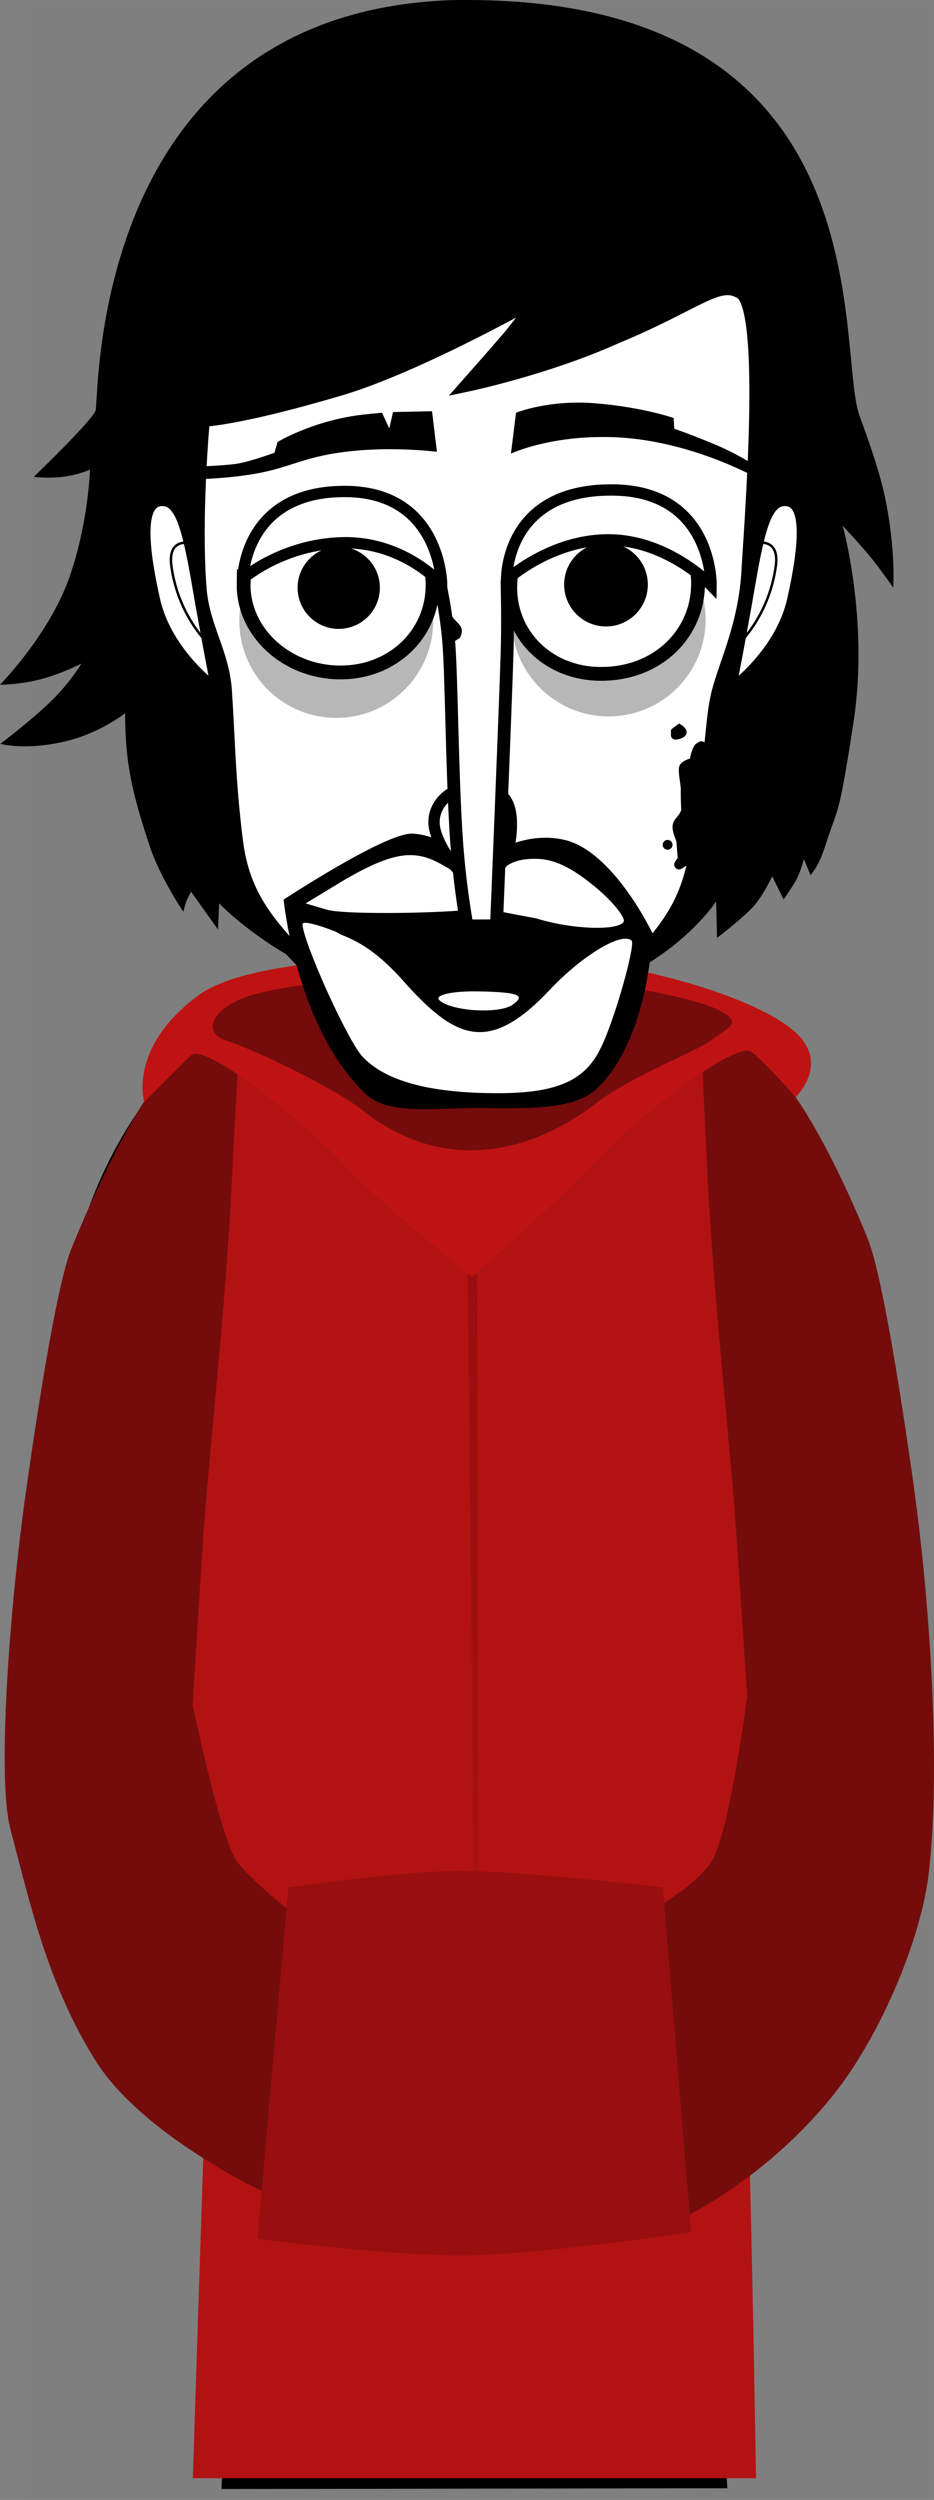 <svg version="1.1" xmlns="http://www.w3.org/2000/svg" xmlns:xlink="http://www.w3.org/1999/xlink" width="94.76" height="253.611" viewBox="0,0,94.76,253.611"><rect x="0" y="0" width="94.76" height="253.611" fill="#808080" stroke="none"/><defs><linearGradient x1="240.569" y1="182.177" x2="240.569" y2="304.209" gradientUnits="userSpaceOnUse" id="color-1"><stop offset="0" stop-color="#990f0f"/><stop offset="1" stop-color="#990f0f" stop-opacity="0"/></linearGradient></defs><g transform="translate(-192.504,-53.002)"><g data-paper-data="{&quot;isPaintingLayer&quot;:true}" fill-rule="nonzero" stroke-linejoin="miter" stroke-miterlimit="10" stroke-dasharray="" stroke-dashoffset="0" style="mix-blend-mode: normal"><path d="M195.284,306.613v-253.225h91.182v253.225z" fill-opacity="0.01" fill="#000000" stroke="none" stroke-width="0" stroke-linecap="butt"/><path d="M200.659,249.124c0,0 -0.348,-51.686 -0.421,-62.745c-0.055,-8.153 8.187,-36.761 40.202,-36.921c31.602,-0.158 39.857,29.487 39.849,36.897c-0.032,19.335 0.215,61.27 0.215,61.27l-10.132,2.495l-0.084,-60.525c0,0 0.075,-3.099 -2.816,-3.154c-3.434,-0.065 -2.945,3.116 -2.945,3.116c0,0 0.381,27.686 0.09,50.918c-0.11,8.805 -1.173,16.969 -1.138,22.745c0.097,15.717 1.753,41.208 1.753,41.208l-49.214,0.072c0,0 1.042,-24.793 1.068,-40.291c0.011,-6.283 -1.062,-15.453 -1.17,-25.239c-0.255,-23.132 0.296,-49.704 0.296,-49.704c0,0 0.279,-2.919 -2.886,-2.934c-3.111,-0.015 -2.816,2.909 -2.816,2.909l0.191,62.375z" fill="#ffffff" stroke="#000000" stroke-width="2" stroke-linecap="butt"/><path d="M255.628,200.334c-0.571,0 -1.034,-0.463 -1.034,-1.034c0,-0.571 0.463,-1.034 1.034,-1.034c0.571,0 1.034,0.463 1.034,1.034c0,0.571 -0.463,1.034 -1.034,1.034z" fill="#000000" stroke="none" stroke-width="1.5" stroke-linecap="butt"/><path d="M250.368,204.569c-4.463,-0.314 -6.552,-1.794 -6.17,-2.58c0.118,-0.242 2.846,1.064 6.97,1.305c6.409,0.375 8.51,-0.632 8.51,-0.632v1.346c0,0 -2.413,1.047 -9.311,0.561z" fill="#000000" stroke="#000000" stroke-width="0" stroke-linecap="butt"/><path d="M222.555,199.3c0,-0.571 0.463,-1.034 1.034,-1.034c0.571,0 1.034,0.463 1.034,1.034c0,0.571 -0.463,1.034 -1.034,1.034c-0.571,0 -1.034,-0.463 -1.034,-1.034z" fill="#000000" stroke="none" stroke-width="1.5" stroke-linecap="butt"/><path d="M228.849,204.569c-6.897,0.486 -9.311,-0.561 -9.311,-0.561v-1.346c0,0 2.101,1.007 8.51,0.632c4.124,-0.241 6.853,-1.547 6.97,-1.305c0.383,0.786 -1.706,2.266 -6.17,2.58z" fill="#000000" stroke="#000000" stroke-width="0" stroke-linecap="butt"/><path d="M240.129,261.121c-0.819,0 -1.483,-0.664 -1.483,-1.483c0,-0.819 0.664,-1.483 1.483,-1.483c0.819,0 1.483,0.664 1.483,1.483c0,0.819 -0.664,1.483 -1.483,1.483z" data-paper-data="{&quot;index&quot;:null}" fill="#000000" stroke="none" stroke-width="1.5" stroke-linecap="butt"/><path d="M212.066,304.406c0,0 0.91,-28.113 1.465,-44.645c0.345,-10.287 -1.352,-23.321 -1.655,-38.156c-0.338,-16.535 0.691,-34.4 0.691,-34.4l3.5,-31.327c0,0 2.673,-1.353 4.656,-2.748c1.983,-1.395 5.172,-2.804 5.172,-2.804c0,0 -2.933,6.18 -1.26,9.325c2.684,5.046 15.819,15.381 15.819,15.381c0,0 12.692,-9.25 15.223,-14.259c1.887,-3.735 -1.392,-10.446 -1.392,-10.446c0,0 3.913,1.52 6.166,2.947c2.253,1.427 4.754,3.605 4.754,3.605l1,29.331c0,0 2.386,16.332 2.855,34.144c0.38,14.45 -1.186,29.703 -0.86,39.366c0.565,16.765 1.006,44.687 1.006,44.687z" fill="#b31212" stroke="none" stroke-width="2" stroke-linecap="butt"/><path d="M219.764,275.617c0,0 -12.755,-5.849 -17.586,-13.597c-4.831,-7.748 -6.576,-15.725 -8.619,-23.463c-1.361,-5.153 -0.12,-22.204 1.585,-34.285c1.654,-11.716 3.365,-21.572 4.62,-24.655c2.43,-5.968 6.05,-13.576 9.233,-17.515c3.676,-4.55 8.017,-6.485 8.017,-6.485c0,0 -0.555,8.226 -0.975,17.019c-0.589,12.339 -2.403,28.749 -2.915,36.354c-0.474,7.046 -1.077,16.946 -1.077,16.946c0,0 2.87,13.799 4.53,15.941c1.742,2.247 5.687,5.24 5.687,5.24z" fill="#740c0c" stroke="none" stroke-width="2" stroke-linecap="butt"/><path d="M258.024,247.117c0,0 4.847,-2.483 6.66,-5.253c1.813,-2.77 3.634,-16.806 3.634,-16.806c0,0 -0.7,-10.318 -1.154,-17.068c-0.512,-7.605 -2.326,-24.015 -2.915,-36.354c-0.42,-8.793 -0.725,-16.269 -0.725,-16.269c0,0 4.766,2.456 8.926,7.873c2.873,3.741 5.934,10.123 8.074,15.377c1.255,3.082 2.966,12.939 4.62,24.655c1.706,12.081 2.843,29.009 1.585,39.785c-0.796,6.814 -5.032,16.778 -9.874,22.717c-7.449,9.135 -16.331,12.843 -16.331,12.843z" data-paper-data="{&quot;index&quot;:null}" fill="#740c0c" stroke="none" stroke-width="2" stroke-linecap="butt"/><path d="M195.927,101.38c0,0 6.163,-5.922 6.292,-6.788c0.337,-2.271 -0.168,-40.173 35.968,-41.574c44.636,-0.914 39.015,35.349 41.531,42.19c1.155,3.141 2.169,6.13 2.673,8.716c1.002,5.136 0.733,8.684 0.733,8.684c0,0 -1.365,-1.954 -2.33,-3.134c-0.964,-1.18 -2.801,-3.146 -2.801,-3.146c0,0 2.691,9.548 1.111,19.895c-1.585,10.379 -1.596,8.494 -2.857,12.541c-0.685,2.198 -1.513,3.008 -1.513,3.008l-0.668,-1.611c0,0 -0.355,1.272 -0.689,1.934c-0.352,0.699 -1.371,2.154 -1.371,2.154l-1.155,-2.347c0,0 -1.023,2.198 -2.16,3.333c-1.137,1.135 -3.439,2.913 -3.439,2.913l-0.092,-3.704c0,0 -7.06,11.018 -24.351,10.872c-16.306,-0.255 -26.072,-10.675 -26.072,-10.675l-0.116,2.655l-2.73,-3.83c0,0 -0.361,0.653 -0.489,0.986c-0.132,0.344 -0.291,1.048 -0.291,1.048c0,0 -2.394,-3.509 -3.449,-6.745c-1.651,-5.062 -2.462,-8.085 -2.462,-13.41c0,0 -2.339,1.899 -5.717,2.774c-4.233,1.097 -6.947,0.345 -6.947,0.345c0,0 3.608,-2.717 5.584,-4.77c1.76,-1.828 2.647,-3.377 2.647,-3.377c0,0 -2.108,1.085 -4.233,1.618c-2.217,0.556 -4.03,0.531 -4.03,0.531c0,0 4.975,-5.037 7.031,-10.874c1.941,-5.511 2.1,-10.957 2.1,-10.957c0,0 -1.362,0.662 -3.33,0.795c-1.248,0.085 -2.378,-0.049 -2.378,-0.049z" fill="#000000" stroke="none" stroke-width="1.5" stroke-linecap="butt"/><path d="M272.516,157.155c4.651,3.417 0.703,7.156 0.703,7.156c0,0 -2.749,-3.234 -4.48,-4.605c-1.397,-1.106 -10.833,5.907 -14.691,10.04c-4.095,4.387 -13.663,12.765 -13.663,12.765c0,0 -8.91,-7 -12.909,-11.322c-4.058,-4.387 -14.17,-12.484 -15.6,-11.124c-1.58,1.503 -4.741,4.746 -4.741,4.746c0,0 -1.693,-5.574 5.562,-10.881c4.881,-3.57 19.245,-3.916 28.188,-4.119c12.165,-0.276 26.265,3.403 31.63,7.344z" fill="#bf1313" stroke="#000000" stroke-width="0" stroke-linecap="round"/><path d="M265.564,155.532c2.474,1.312 0.578,1.81 -0.964,3.041c-1.308,1.044 -8.051,3.599 -11.488,6.258c-7.514,5.811 -16.183,6.772 -23.672,0.928c-3.616,-2.821 -11.876,-6.555 -13.898,-7.155c-2.022,-0.6 -2.081,-2.46 0.731,-3.946c4.349,-2.296 17.145,-2.519 25.112,-2.649c10.838,-0.178 21.705,2.211 24.179,3.523z" fill="#740c0c" stroke="#000000" stroke-width="0" stroke-linecap="round"/><path d="M212.713,112.702c-0.577,-7.293 0.335,-17.154 0.335,-17.154c0,0 3.411,-0.041 13.914,-3.144c8.07,-2.384 20.547,-9.487 20.547,-9.487c0,0 -2.16,3.005 -3.408,4.46c-1.327,1.547 -3.993,4.563 -3.993,4.563c0,0 7.838,-1.668 14.675,-4.729c8.568,-3.536 10.593,-6.053 12.95,-4.593c2.783,1.724 1.03,23.183 0.718,28.741c-0.422,5.669 -2.533,9.5 -3.15,12.521c-0.617,3.021 -0.41,6.137 -2.206,16.04c-1.121,6.18 -4.162,8.925 -10.019,14.661c-5.858,5.736 -9.054,9.253 -13.014,9.322c-3.811,0.066 -8.936,-5.1 -13.935,-10.382c-5.324,-5.625 -8.875,-8.477 -9.716,-15.14c-0.757,-6 -0.777,-9.909 -1.123,-15.248c-0.253,-3.903 -2.261,-6.445 -2.576,-10.428z" fill="#ffffff" stroke="#000000" stroke-width="1.5" stroke-linecap="butt"/><path d="M260.91,96.499c0,0 1.479,0.487 4.104,1.582c2.398,1 4.225,2.233 4.225,2.233l0.062,1.185c0,0 -6.852,-3.925 -14.742,-4.154c-6.309,-0.183 -10.216,1.674 -10.216,1.674l0.515,-4.145c0,0 3.299,-1.342 8.022,-0.96c4.891,0.396 7.973,1.497 7.973,1.497z" data-paper-data="{&quot;index&quot;:null}" fill="#000000" stroke="none" stroke-width="1.5" stroke-linecap="butt"/><g data-paper-data="{&quot;index&quot;:null}" stroke="none" stroke-linecap="butt"><path d="M258.697,147.668c0,0 -0.295,10.691 -5.645,15.781c-2.346,2.232 -7.383,1.983 -11.97,1.955c-4.243,-0.026 -9.14,0.76 -11.421,-1.378c-7.13,-6.684 -8.381,-19.76 -8.381,-19.76c0,0 10.379,-6.837 13.088,-6.696c3.623,0.19 6.128,3.362 6.128,3.362c0,0 4.154,-3.858 9.212,-2.743c5.016,1.106 8.989,9.478 8.989,9.478z" fill="#000000" stroke-width="0"/><path d="M252.928,143.007c1.775,1.465 3.091,3.157 2.841,3.503c-0.522,0.936 -5.222,0.798 -8.855,-0.341c-11.733,-2.151 -7.044,-1.786 -5.796,-2.893c2.43,-2.158 2.903,-3.15 5.701,-3.15c1.858,0 3.625,0.826 6.11,2.881z" data-paper-data="{&quot;noHover&quot;:false,&quot;origItem&quot;:[&quot;Path&quot;,{&quot;applyMatrix&quot;:true,&quot;segments&quot;:[[[841.91979,350.63557],[0.69532,0],[-1.04688,0]],[[840.73229,351.65565],[0,-0.89828],[0,0.62422]],[[841.96667,352.75185],[-1.1172,-0.35018],[1.35938,0.4263]],[[845.11511,352.90411],[-0.19532,0.35016],[0.09376,-0.12942]],[[844.04479,351.65565],[0.66408,0.5481],[-0.92968,-0.76886]]],&quot;closed&quot;:true,&quot;fillColor&quot;:[0,0,0]}]}" fill="#ffffff" stroke-width="0.5"/><path d="M227.637,142.15c4.635,-2.645 6.82,-2.99 9.43,-1.586c1.775,0.936 5.728,3.506 4.956,4.361c-0.689,0.671 -13.989,0.972 -16.285,0.382l-2.229,-0.657l4.129,-2.5z" data-paper-data="{&quot;noHover&quot;:false,&quot;origItem&quot;:[&quot;Path&quot;,{&quot;applyMatrix&quot;:true,&quot;segments&quot;:[[834.77903,351.32831],[833.23215,352.22659],[[834.06027,352.45497],[0,0],[0.85938,0.22076]],[[838.96651,352.32555],[-0.2578,0.25122],[0.28906,-0.31972]],[[838.11495,350.75737],[0.66406,0.35018],[-0.97656,-0.52526]],[[834.77901,351.32831],[1.73438,-0.98964],[0,0]]],&quot;closed&quot;:true,&quot;fillColor&quot;:[0,0,0]}]}" fill="#ffffff" stroke-width="0.5"/><path d="M242.994,146.798c-0.835,0.142 -2.643,0.143 -3.394,0c-0.835,-0.122 0.063,-0.546 1.65,-0.546c1.587,0 2.517,0.424 1.744,0.546z" data-paper-data="{&quot;noHover&quot;:false,&quot;origItem&quot;:[&quot;Path&quot;,{&quot;applyMatrix&quot;:true,&quot;segments&quot;:[[[839.77903,352.94977],[0.59376,0],[-0.59374,0]],[[839.25559,353.04873],[-0.3125,-0.04568],[0.28126,0.05328]],[[840.32591,353.04873],[-0.3125,0.05328],[0.28906,-0.04568]]],&quot;closed&quot;:true,&quot;fillColor&quot;:[0,0,0]}]}" fill="#ffffff" stroke-width="0.5"/><path d="M241.158,153.577c4.072,0.081 4.634,0.425 3.423,1.3c-1.336,1.058 -6.443,0.701 -7.528,-0.438c-0.438,-0.468 1.182,-0.923 4.105,-0.862z" data-paper-data="{&quot;noHover&quot;:false,&quot;origItem&quot;:[&quot;Path&quot;,{&quot;applyMatrix&quot;:true,&quot;segments&quot;:[[[839.73229,355.69029],[0,0],[-1.09374,-0.02284]],[[838.30261,355.91867],[-0.16406,-0.1751],[0.40626,0.4263]],[[840.91979,356.07093],[-0.5,0.39584],[0.45312,-0.32734]],[[839.73229,355.69031],[1.52344,0.03044],[0,0]]],&quot;closed&quot;:true,&quot;fillColor&quot;:[0,0,0]}]}" fill="#ffffff" stroke-width="0.5"/><path d="M227.048,147.792c2.422,0.936 4.279,2.297 6.827,5.227c4.993,5.462 8.34,6.82 14.374,0.432c3.383,-3.601 7.4,-5.954 8.339,-5.018c0.397,0.448 -1.704,7.969 -3.103,10.818c-1.587,3.337 -4.363,4.651 -10.481,4.651c-7.057,0 -11.461,-1.278 -13.757,-3.74c-1.587,-1.79 -6.051,-11.749 -6.051,-13.417c0,-0.346 1.552,0.048 3.389,0.781z" data-paper-data="{&quot;noHover&quot;:false,&quot;origItem&quot;:[&quot;Path&quot;,{&quot;applyMatrix&quot;:true,&quot;segments&quot;:[[[834.37287,353.37609],[0,0],[-0.6875,-0.27406]],[[833.10725,353.07921],[0,-0.12942],[0,0.62422]],[[835.37287,358.01213],[-0.59374,-0.6699],[0.85938,0.92112]],[[840.39631,359.35955],[-2.64062,0],[2.28906,0]],[[844.25569,357.68479],[-0.59376,1.24846],[0.52344,-1.06576]],[[845.41975,353.70343],[0.14844,0.16748],[-0.35156,-0.35018]],[[842.49007,355.52283],[1.26562,-1.34742],[-2.25782,2.39034]],[[836.91975,355.34775],[2.2422,2.54258],[-0.95312,-1.0962]],[[834.37287,353.37611],[0.90626,0.35016],[0,0]]],&quot;closed&quot;:true,&quot;fillColor&quot;:[0,0,0]}]}" fill="#ffffff" stroke-width="0.5"/></g><path d="M244.469,114.883c1.666,4.017 5.841,6.618 10.376,6.098c4.536,-0.52 8.013,-3.998 8.727,-8.288c0.219,0.648 0.373,1.328 0.454,2.035c0.619,5.395 -3.254,10.271 -8.649,10.889c-5.395,0.619 -10.271,-3.254 -10.889,-8.649c-0.081,-0.707 -0.085,-1.405 -0.019,-2.085z" data-paper-data="{&quot;index&quot;:null}" fill="#b7b7b7" stroke="none" stroke-width="0" stroke-linecap="butt"/><path d="M240.345,142.129c-1.034,0 -3.538,-3.26 -3.787,-5.364c-0.222,-1.882 1.315,-3.828 3.787,-3.828c2.472,0 4.202,0.491 4.03,4.189c-0.146,3.138 -1.558,5.003 -4.03,5.003z" fill="#ffffff" stroke="#000000" stroke-width="1.15" stroke-linecap="butt"/><path d="M243.947,112.035c0,0 0.103,3.97 0.006,7.127c-0.192,6.251 -1.081,27.761 -1.081,27.761l-2.982,0.009c0,0 -0.803,-4.173 -1.123,-9.5c-0.434,-7.211 -0.45,-16.293 -0.763,-19.632c-0.298,-3.165 -0.896,-5.715 -0.896,-5.715" fill="#ffffff" stroke="#000000" stroke-width="1.3" stroke-linecap="round"/><path d="M236.432,116.641c-0.355,5.419 -5.036,9.524 -10.455,9.169c-5.419,-0.355 -9.524,-5.036 -9.169,-10.455c0.047,-0.71 0.167,-1.397 0.354,-2.055c0.922,4.25 4.564,7.555 9.12,7.853c4.556,0.299 8.599,-2.503 10.067,-6.596c0.099,0.676 0.129,1.374 0.083,2.083z" fill="#b7b7b7" stroke="none" stroke-width="0" stroke-linecap="butt"/><path d="M214.413,122.825c0,0 -4.932,-3.517 -6.164,-8.975c-1.296,-5.743 -1.461,-9.733 0.48,-9.992c1.941,-0.259 2.703,2.377 3.733,8.356c1.029,5.979 1.951,10.611 1.951,10.611z" data-paper-data="{&quot;index&quot;:null}" fill="#ffffff" stroke="#000000" stroke-width="1" stroke-linecap="butt"/><path d="M214.21,118.877c0,0 -3.564,-2.923 -4.318,-8.451c-0.421,-3.083 2.157,-2.28 2.157,-2.28" fill="none" stroke="#000000" stroke-width="0.25" stroke-linecap="round"/><path d="M217.223,112.222c0.071,-4.892 4.838,-8.936 10.211,-8.858c5.373,0.078 9.027,4.248 8.956,9.14c-0.071,4.892 -4.124,8.794 -9.497,8.716c-5.373,-0.078 -9.742,-4.107 -9.671,-8.999z" fill="#ffffff" stroke="#000000" stroke-width="1.4" stroke-linecap="butt"/><path d="M222.697,112.566c0.033,-2.305 1.929,-4.146 4.234,-4.113c2.305,0.033 4.146,1.929 4.113,4.234c-0.033,2.305 -1.929,4.146 -4.234,4.113c-2.305,-0.033 -4.146,-1.929 -4.113,-4.234z" fill="#000000" stroke="none" stroke-width="1.5" stroke-linecap="butt"/><path d="M244.28,112.222c0.204,-4.888 4.453,-8.858 9.77,-8.858c5.318,0 9.275,3.966 9.275,8.858c0,4.892 -3.886,9.071 -9.7,9.142c-5.53,0.067 -9.558,-4.037 -9.345,-9.142z" fill="#ffffff" stroke="#000000" stroke-width="1.4" stroke-linecap="butt"/><path d="M249.739,112.308c0,-2.345 1.901,-4.246 4.246,-4.246c2.345,0 4.246,1.901 4.246,4.246c0,2.345 -1.901,4.246 -4.246,4.246c-2.345,0 -4.246,-1.901 -4.246,-4.246z" fill="#000000" stroke="none" stroke-width="1.5" stroke-linecap="butt"/><path d="M217.155,111.689c0,0 0.064,-9.015 10.601,-8.825c9.471,0.166 9.556,9.407 9.556,9.407c0,0 -3.804,-4.319 -9.973,-4.208c-6.17,0.111 -10.183,3.626 -10.183,3.626z" fill="#ffffff" stroke="#000000" stroke-width="1.15" stroke-linecap="butt"/><path d="M243.902,111.82c0,0 -0.247,-9.458 11.198,-9.103c9.714,0.333 9.547,9.652 9.547,9.652c0,0 -4.337,-4.536 -10.297,-4.602c-5.96,-0.065 -10.448,4.053 -10.448,4.053z" fill="#ffffff" stroke="#000000" stroke-width="1.15" stroke-linecap="butt"/><path d="M220.669,97.835c0,0 3.277,-1.982 7.911,-2.672c0.834,-0.124 2.679,-0.293 2.679,-0.293l0.743,1.594l0.374,-1.66l3.96,-0.087l0.497,4.118c0,0 -3.864,-0.492 -8.034,-0.129c-5.576,0.486 -6.567,1.756 -10.792,2.422c-3.621,0.57 -6.721,0.488 -6.721,0.488l-0.086,-1.229c0,0 3.594,-0.102 5.224,-0.324c1.345,-0.183 3.925,-1.131 3.925,-1.131z" fill="#000000" stroke="none" stroke-width="1.5" stroke-linecap="butt"/><path d="M268.646,112.214c1.029,-5.979 1.791,-8.615 3.733,-8.356c1.941,0.259 1.776,4.249 0.48,9.992c-1.232,5.458 -6.164,8.975 -6.164,8.975c0,0 0.922,-4.633 1.951,-10.611z" data-paper-data="{&quot;index&quot;:null}" fill="#ffffff" stroke="#000000" stroke-width="1" stroke-linecap="butt"/><path d="M269.058,108.147c0,0 2.578,-0.803 2.157,2.28c-0.754,5.527 -4.318,8.451 -4.318,8.451" data-paper-data="{&quot;index&quot;:null}" fill="none" stroke="#000000" stroke-width="0.25" stroke-linecap="round"/><path d="M263.268,128.381c0.739,-0.808 2.251,1.359 1.13,2.308c0.095,0.73 -0.542,1.66 -0.758,2.591c0.116,1.169 0.075,2.37 -0.237,3.319v0.439c0,0.276 -0.224,0.5 -0.5,0.5c-0.002,0 -0.004,-0 -0.005,-0c0.167,0.672 0.34,1.258 0.48,1.675c0,0 0.158,0.474 -0.316,0.632c-0.114,0.038 -0.209,0.039 -0.288,0.02c-0.055,0.451 -0.251,0.684 -0.634,0.859l0.042,0.063l-0.494,0.33c-0.08,0.055 -0.178,0.088 -0.283,0.088c-0.276,0 -0.5,-0.224 -0.5,-0.5c0,-0.105 0.032,-0.203 0.088,-0.283l0.265,-0.397c-0.036,-0.578 -0.097,-1.137 -0.139,-1.705c-0.185,-0.479 -0.39,-0.954 -0.38,-1.467c0.015,-0.741 0.665,-1.018 0.854,-1.626c0.008,-0.026 0.016,-0.053 0.024,-0.079c-0.037,-0.671 -0.046,-1.363 -0.046,-2.109c0,-0.551 -0.362,-1.955 -0.107,-2.403c0.196,-0.345 0.616,-0.544 1.05,-0.685c0.062,-0.516 0.289,-1.073 0.475,-1.357c0,0 0.104,-0.156 0.281,-0.213z" fill="#000000" stroke="none" stroke-width="0.5" stroke-linecap="butt"/><path d="M259.736,138.706c0,-0.276 0.224,-0.5 0.5,-0.5c0.276,0 0.5,0.224 0.5,0.5c0,0.276 -0.224,0.5 -0.5,0.5c-0.276,0 -0.5,-0.224 -0.5,-0.5z" fill="#000000" stroke="none" stroke-width="0.5" stroke-linecap="butt"/><path d="M260.59,127.38c-0.067,-0.199 0.033,-0.398 0.033,-0.398l0.772,-0.584c1.176,0.622 0.967,1.487 -0.325,1.641c0,0 -0.5,0 -0.5,-0.5c0,-0.06 0.007,-0.113 0.02,-0.159z" fill="#000000" stroke="none" stroke-width="0.5" stroke-linecap="butt"/><path d="M238.016,117.797c-0.224,-0.447 0.224,-0.671 0.224,-0.671l0.093,0.027c0.272,-0.136 -0.599,-0.777 -0.857,-1.16c0,0 -0.277,-0.416 0.139,-0.693c0.416,-0.277 0.693,0.139 0.693,0.139c0.619,0.939 1.44,1.071 0.857,2.269l-0.478,0.313c0,0 -0.447,0.224 -0.671,-0.224z" fill="#000000" stroke="none" stroke-width="0.5" stroke-linecap="butt"/><path d="M240.385,182.507l0.501,-0.33l0.288,122.032l-1.212,-121.955z" fill="url(#color-1)" stroke="#000000" stroke-width="0" stroke-linecap="round"/><path d="M218.622,280.135l3.145,-35.667c0,0 11.409,-1.667 17.466,-1.667c6.565,0 20.521,1.667 20.521,1.667l2.868,35c0,0 -15.278,2.231 -22.729,2.344c-7.208,0.109 -21.271,-1.678 -21.271,-1.678z" fill="#990f0f" stroke="none" stroke-width="2" stroke-linecap="butt"/></g></g></svg>